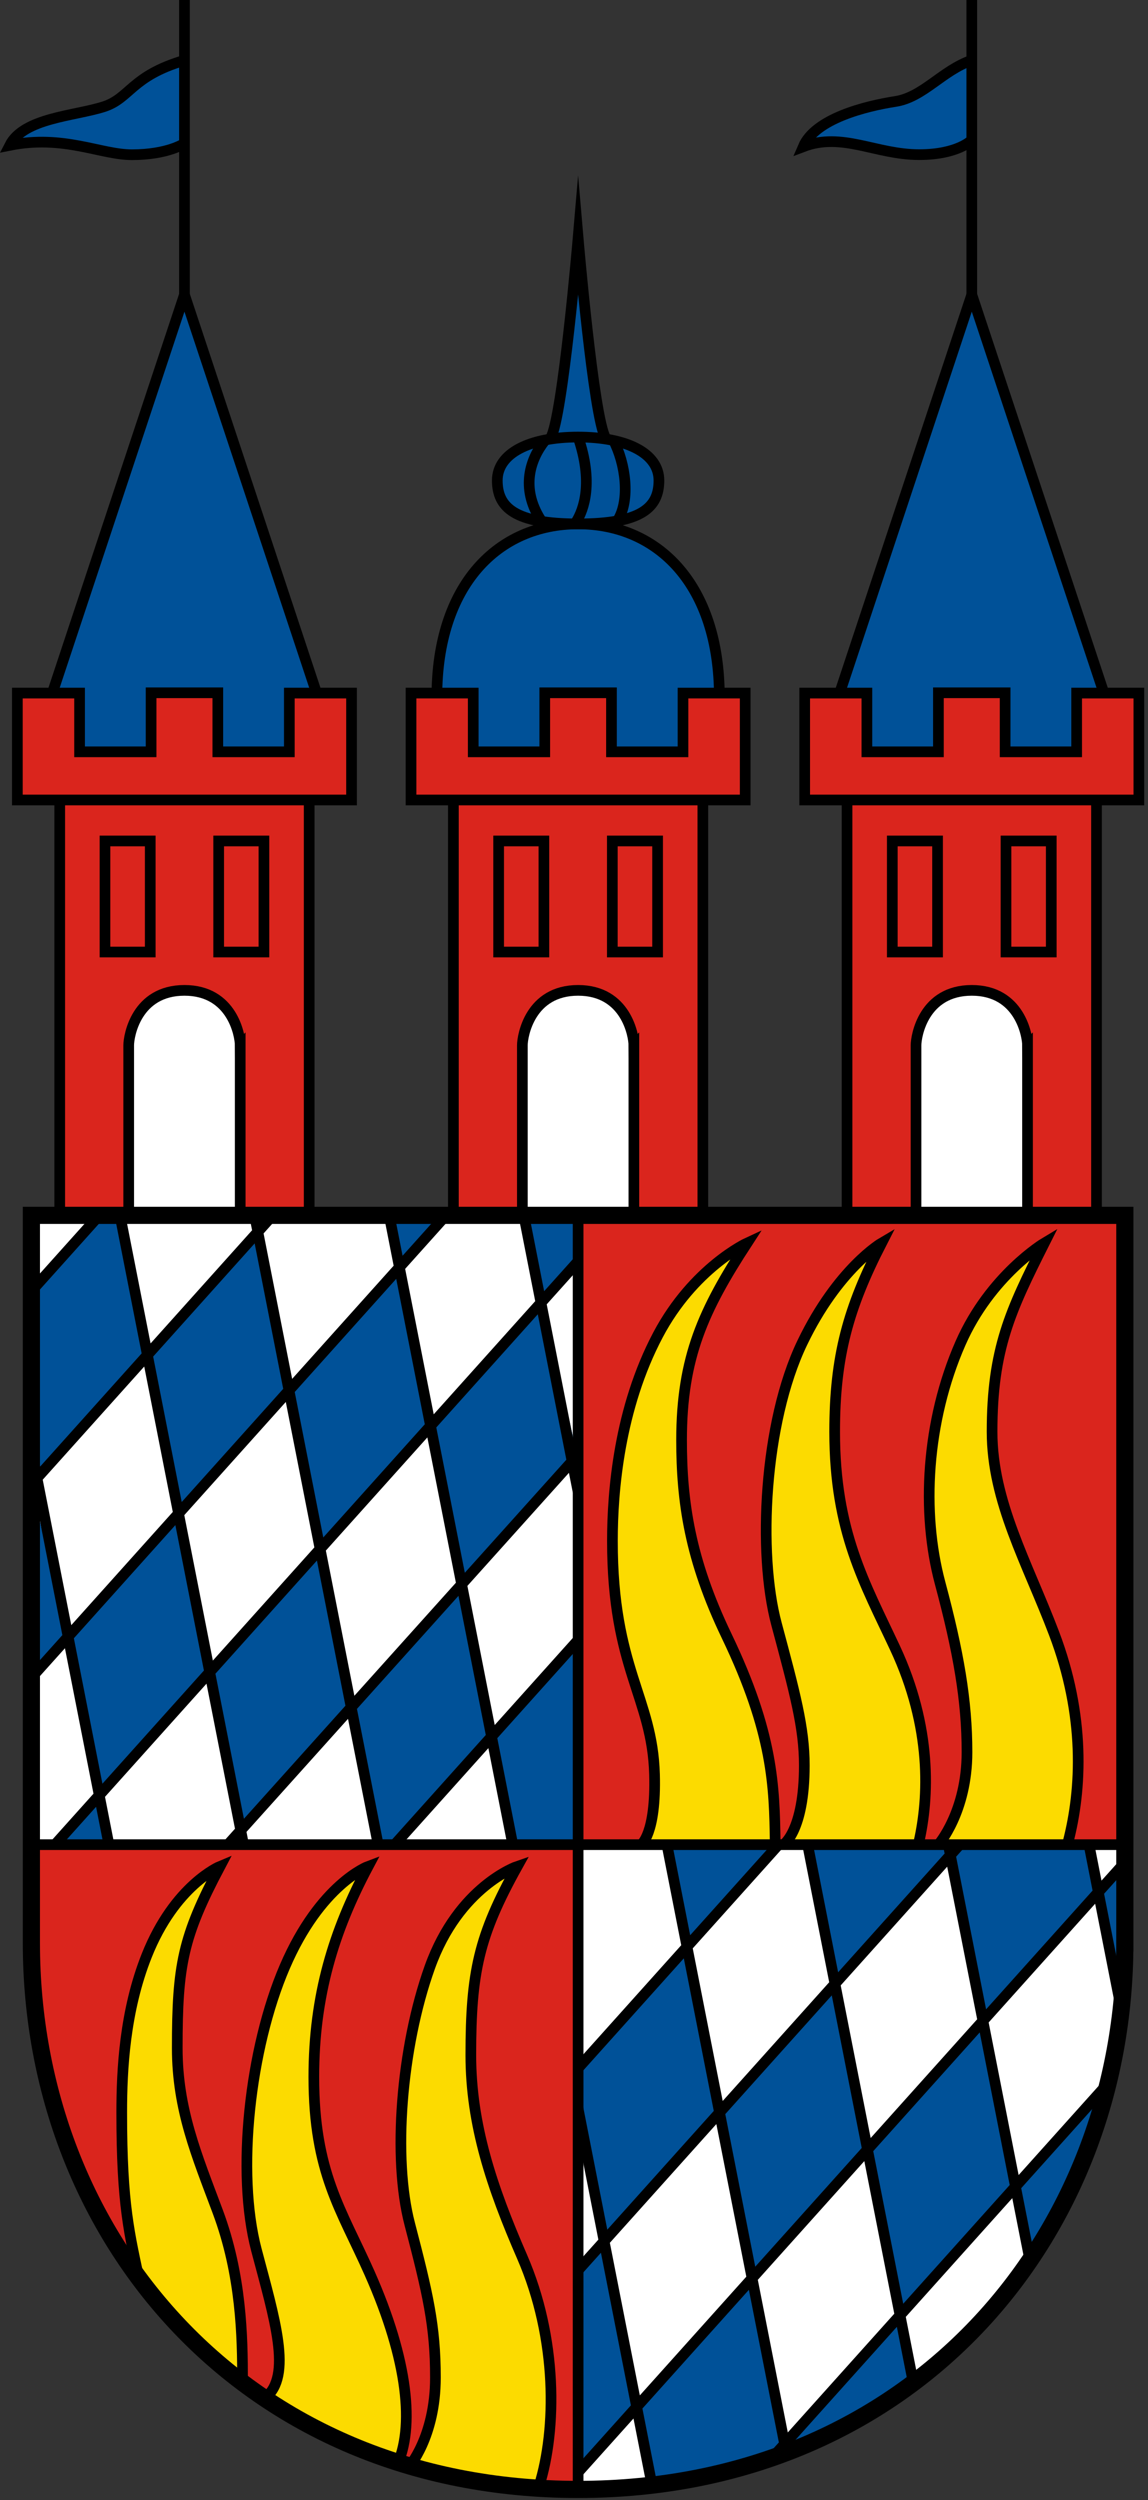 <?xml version="1.0" encoding="UTF-8" standalone="no"?>
<!-- Created with Inkscape (http://www.inkscape.org/) -->

<svg
   version="1.1"
   id="svg182"
   width="301"
   height="655"
   viewBox="0 0 301 655"
   xmlns="http://www.w3.org/2000/svg"
   xmlns:svg="http://www.w3.org/2000/svg">
  <rect x="0" y="0" width="301" height="655" fill="#333333" stroke="none"/>
  <defs
     id="defs186" />
  <g
     id="g188">
    <g
       id="g14475"
       transform="translate(951.553,282.186)" />
    <g
       id="g14471"
       transform="matrix(0.857,0,0,0.857,0.029,0)">
      <path
         style="fill:#ffffff;fill-opacity:1;stroke:none;stroke-width:5.168;stroke-linecap:butt;stroke-linejoin:miter;stroke-dasharray:none;stroke-opacity:1"
         d="m 344.097,593.976 v -222.447 c -111.51,0 -223.019,0 -334.529,0 v 222.447 c 0,89.695 64.956,167.036 167.264,167.036 102.308,0 167.264,-77.341 167.264,-167.036 z"
         id="path371-2-8" />
      <g
         id="g8575"
         transform="matrix(1.292,0,0,1.292,-12.947,-8.718)">
        <path
           id="path4147"
           style="fill:#005198;fill-opacity:1;stroke:none;stroke-width:1px;stroke-linecap:butt;stroke-linejoin:miter;stroke-opacity:1"
           d="m 134.046,294.387 12.847,-0.207 -0.193,11.228 -34.118,39.531 18.836,98.282 h 15.572 l -0.214,-48.283 -42.476,47.325 -4.757,0.958 -6.244,-33.251 53.36,-58.781 z m -116.511,109.194 8.329,-10.236 -8.502,-35.306 z m 53.555,-104.63 -26.002,28.56 14.373,75.416 -36.714,40.582 13.047,-0.289 -9.93,-49.875 52.28,-57.951 z m 7.054,36.444 37.251,-40.844 -13.224,-0.164 10.411,50.551 -53.121,57.989 7.335,36.968 26.503,-29.926 z m -44.848,-40.844 5.126,-0.164 6.667,33.125 -27.727,30.528 -0.04,-45.691 z" />
        <path
           id="path2647-2-4"
           style="display:inline;opacity:1;fill:none;stroke:#000000;stroke-width:2.528;stroke-linecap:butt;stroke-linejoin:miter;stroke-dasharray:none;stroke-opacity:1"
           d="M 103.558,443.089 146.776,394.938 M 17.321,312.349 33.295,294.551 M 61.786,445.631 146.659,351.188 M 22.747,443.509 146.7,305.407 M 17.535,403.581 115.394,294.551 m -98.033,63.488 56.984,-63.488 m 59.701,-0.164 12.829,65.285 M 17.662,350.952 35.793,443.22 M 70.296,294.387 99.543,443.22 m 2.628,-148.833 29.247,148.833 M 38.421,294.387 67.668,443.22" />
      </g>
      <g
         id="g8569"
         transform="matrix(1.292,0,0,1.292,-12.947,-8.718)">
        <path
           id="path4166"
           style="fill:#005198;fill-opacity:1;stroke:none;stroke-width:1px;stroke-linecap:butt;stroke-linejoin:miter;stroke-opacity:1"
           d="m 267.97,443.22 8.211,35.737 -0.576,-30.651 -60.156,67.284 10.867,55.236 -34.067,18.152 79.732,-88.169 -17.392,42.46 -19.916,-100.549 z m -66.506,0.289 h 35.892 l -57.003,63.663 15.663,79.942 -31.67,7.423 -3.321,-18.947 54.425,-59.999 z m -33.936,0 12.825,63.663 -33.9,37.709 0.44,45.525 14.132,-14.816 -15.632,-78.929 48.583,-53.152 z" />
        <path
           id="path2647-2-4-5"
           style="display:inline;fill:none;stroke:#000000;stroke-width:2.528;stroke-linecap:butt;stroke-linejoin:miter;stroke-dasharray:none;stroke-opacity:1"
           d="m 192.249,588.979 80.444,-89.626 M 144.66,594.199 275.605,448.307 M 144.072,547.053 246.352,433.098 m -102.462,66.356 59.558,-66.356 m 62.398,-0.172 9.887,50.314 m -131.528,8.806 20.14,102.491 m 34.871,-161.611 27.099,137.901 m 6.216,-137.901 21.533,109.58 m -88.163,-109.58 30.568,155.557" />
      </g>
      <path
         style="fill:#da251d;fill-opacity:1;stroke:none;stroke-width:1.292px;stroke-linecap:butt;stroke-linejoin:miter;stroke-opacity:1"
         d="M 176.832,563.904 H 10.049 C 6.984,704.197 86.321,761.011 176.832,761.011"
         id="path8560" />
      <path
         id="rect8415"
         style="fill:#da251d;stroke-width:2.584;stroke-linecap:square;stroke-miterlimit:15;stop-color:#000000;fill-opacity:1;stroke:none"
         d="M 176.832,371.349 H 343.868 V 563.904 H 176.832 Z" />
      <g
         id="g8565"
         transform="matrix(1.292,0,0,1.292,-12.947,-8.718)">
        <path
           style="opacity:1;fill:#fcdb00;fill-opacity:1;stroke:#000000;stroke-width:2.528;stroke-linecap:butt;stroke-linejoin:miter;stroke-dasharray:none;stroke-opacity:1"
           d="m 43.216,547.377 c -2.56,-12.052 -4.397,-18.679 -4.396,-40.776 4.16e-4,-10.175 0.704,-24.009 5.908,-37.105 6.642,-16.715 17.363,-21.14 17.363,-21.14 -8.84,16.705 -10.122,23.384 -10.122,42.982 0,14.572 4.584,25.31 9.593,38.723 5.614,15.033 5.869,29.539 5.869,40.092"
           id="path4182-1" />
        <path
           style="opacity:1;fill:#fcdb00;fill-opacity:1;stroke:#000000;stroke-width:2.528;stroke-linecap:butt;stroke-linejoin:miter;stroke-dasharray:none;stroke-opacity:1"
           d="m 72.82,574.095 c 6.455,-5.139 2.243,-18.563 -2.096,-34.945 -4.845,-18.295 -1.637,-47.639 6.709,-67.033 8.42,-19.567 19.736,-23.761 19.736,-23.761 -8.155,15.336 -12.86,30.523 -12.86,49.828 0,22.671 6.537,31.404 13.211,46.449 9.2,20.738 10.683,36.56 6.386,45.667"
           id="path4182-0-3" />
        <path
           style="opacity:1;fill:#fcdb00;fill-opacity:1;stroke:#000000;stroke-width:2.528;stroke-linecap:butt;stroke-linejoin:miter;stroke-dasharray:none;stroke-opacity:1"
           d="m 106.72,590.604 c 0,0 6.383,-7.114 6.383,-21.295 0,-12.181 -1.793,-19.924 -6.081,-36.32 -4.063,-15.535 -2.088,-41.654 4.753,-60.774 6.853,-19.153 20.714,-23.858 20.714,-23.858 -9.133,16.412 -11.002,25.046 -11.002,44.645 0,16.528 4.957,31.223 12.135,47.72 8.472,19.471 8.17,40.924 4.069,54.117"
           id="path4182-0-5-3" />
      </g>
      <g
         id="g8558"
         transform="matrix(1.292,0,0,1.292,-12.947,-8.718)">
        <path
           style="opacity:1;fill:#fcdb00;fill-opacity:1;stroke:#000000;stroke-width:2.528;stroke-linecap:butt;stroke-linejoin:miter;stroke-dasharray:none;stroke-opacity:1"
           d="m 161.807,443.22 c 0,0 3.57,-2.45 3.178,-16.626 -0.506,-18.311 -9.972,-24.938 -9.97,-55.25 4.8e-4,-11.74 1.583,-31.326 10.798,-48.743 8.399,-15.874 21.079,-21.726 21.079,-21.726 -10.307,15.825 -15.501,27.002 -15.501,46.601 0,14.572 1.932,28.163 10.668,46.351 11.077,23.061 11.3,35.7 11.502,48.894"
           id="path4182" />
        <path
           style="opacity:1;fill:#fcdb00;fill-opacity:1;stroke:#000000;stroke-width:2.528;stroke-linecap:butt;stroke-linejoin:miter;stroke-dasharray:none;stroke-opacity:1"
           d="m 195.516,443.22 c 0,0 4.941,-3.208 4.941,-18.758 0,-8.953 -2.208,-17.108 -6.595,-33.478 -4.454,-16.622 -3.027,-47.516 6.122,-66.544 8.42,-17.513 18.758,-23.565 18.758,-23.565 -7.862,15.336 -11.1,26.709 -11.1,44.645 0,23.667 7.115,35.791 14.287,51.143 8.815,18.871 8.072,35.387 5.634,46.058"
           id="path4182-0" />
        <path
           style="opacity:1;fill:#fcdb00;fill-opacity:1;stroke:#000000;stroke-width:2.528;stroke-linecap:butt;stroke-linejoin:miter;stroke-dasharray:none;stroke-opacity:1"
           d="m 232.205,443.22 c 0,0 6.774,-7.701 6.774,-21.881 0,-12.181 -1.988,-23.667 -6.375,-40.036 -4.454,-16.622 -3.326,-38.176 4.851,-56.765 7.049,-16.023 19.834,-23.663 19.834,-23.663 -8.058,16.021 -12.371,25.046 -12.371,44.645 0,16.528 8.289,30.901 14.678,47.72 7.396,19.471 6.605,36.776 3.287,49.481"
           id="path4182-0-5" />
      </g>
      <g
         id="g13118"
         transform="scale(1.292)">
        <g
           id="g13035">
          <path
             id="rect12994"
             style="opacity:1;fill:#ffffff;stroke-width:0;stroke-linecap:square;stroke-miterlimit:15;stop-color:#000000"
             d="m 30.192,234.058 h 26.921 v 52.729 h -26.921 z" />
          <path
             id="rect12994-1"
             style="fill:#ffffff;stroke-width:0;stroke-linecap:square;stroke-miterlimit:15;stop-color:#000000"
             d="m 216.63,234.058 h 26.921 v 52.729 h -26.921 z" />
          <path
             id="rect12994-8"
             style="fill:#ffffff;stroke-width:0;stroke-linecap:square;stroke-miterlimit:15;stop-color:#000000"
             d="m 123.411,234.058 h 26.921 v 52.729 h -26.921 z" />
        </g>
        <g
           id="g12507"
           transform="translate(-10.021,-6.748)">
          <path
             style="opacity:1;fill:#da251d;fill-opacity:1;stroke:#000000;stroke-width:2.528;stroke-linecap:butt;stroke-linejoin:miter;stroke-dasharray:none;stroke-opacity:1"
             d="m 160.095,254.079 v 40.1 h 16.332 V 191.417 h -59.07 v 102.762 h 16.332 v -40.1 c 0,-2.234 1.809,-12.995 13.203,-12.995 11.393,0 13.203,10.76 13.203,12.995 z"
             id="path339-9" />
          <path
             style="opacity:1;fill:#005198;fill-opacity:1;stroke:#000000;stroke-width:2.528;stroke-linecap:butt;stroke-linejoin:miter;stroke-dasharray:none;stroke-opacity:1"
             d="m 180.339,187.576 v -15.941 c 0,-26.524 -14.499,-40.925 -33.447,-40.925 -18.948,0 -33.447,14.401 -33.447,40.925 v 15.941"
             id="path1299-8" />
          <path
             id="rect1140"
             style="opacity:1;fill:none;stroke:#000000;stroke-width:2.528;stroke-linecap:square;stroke-miterlimit:10;stroke-dasharray:none;stop-color:#000000"
             d="m 128.072,205.732 h 10.719 v 26.278 h -10.719 z" />
          <path
             style="opacity:1;fill:#da251d;fill-opacity:1;stroke:#000000;stroke-width:2.528;stroke-linecap:butt;stroke-linejoin:miter;stroke-dasharray:none;stroke-opacity:1"
             d="m 107.326,196.036 v -25.296 h 14.73 v 13.9 H 138.993 v -13.969 h 15.799 v 13.969 h 16.937 v -13.9 h 14.73 v 25.296 z"
             id="path1195" />
          <path
             id="rect1140-8"
             style="opacity:1;fill:none;stroke:#000000;stroke-width:2.528;stroke-linecap:square;stroke-miterlimit:10;stroke-dasharray:none;stop-color:#000000"
             d="m 165.713,205.732 h -10.719 v 26.278 h 10.719 z" />
          <path
             style="opacity:1;fill:#005198;fill-opacity:1;stroke:#000000;stroke-width:2.528;stroke-linecap:butt;stroke-linejoin:miter;stroke-miterlimit:15;stroke-dasharray:none;stroke-opacity:1"
             d="m 140.389,110.377 c 2.865,-4.853 6.503,-47.334 6.503,-47.334 0,0 3.639,42.481 6.504,47.334"
             id="path2807" />
          <path
             style="opacity:1;fill:#005198;fill-opacity:1;stroke:#000000;stroke-width:2.528;stroke-linecap:butt;stroke-linejoin:miter;stroke-dasharray:none;stroke-opacity:1"
             d="m 166.031,120.436 c 0,-6.379 -7.529,-10.274 -19.139,-10.274 -11.61,0 -19.139,3.895 -19.139,10.274 0,6.379 4.127,10.274 19.139,10.274 15.012,0 19.139,-3.895 19.139,-10.274 z"
             id="path1323-9" />
          <path
             style="opacity:1;fill:none;stroke:#000000;stroke-width:2.528;stroke-linecap:butt;stroke-linejoin:miter;stroke-dasharray:none;stroke-opacity:1"
             d="m 139.02,111.001 c -3.472,4.352 -5.79,11.176 -1.027,18.71"
             id="path1349" />
          <path
             style="opacity:1;fill:none;stroke:#000000;stroke-width:2.528;stroke-linecap:butt;stroke-linejoin:miter;stroke-dasharray:none;stroke-opacity:1"
             d="m 146.892,110.162 c 3.655,10.719 1.38,17.113 -0.44,20.051"
             id="path2077" />
          <path
             style="opacity:1;fill:none;stroke:#000000;stroke-width:2.528;stroke-linecap:butt;stroke-linejoin:miter;stroke-dasharray:none;stroke-opacity:1"
             d="m 155.252,110.885 c 2.873,5.532 4.066,14.17 0.959,19.102"
             id="path2079" />
        </g>
        <g
           id="g12495"
           transform="translate(-10.021,-6.748)">
          <path
             style="opacity:1;fill:#da251d;fill-opacity:1;stroke:#000000;stroke-width:2.528;stroke-linecap:butt;stroke-linejoin:miter;stroke-dasharray:none;stroke-opacity:1"
             d="m 66.876,254.079 v 40.1 h 16.332 V 191.417 h -59.07 v 102.762 h 16.332 v -40.1 c 0,-2.234 1.809,-12.995 13.203,-12.995 11.393,0 13.203,10.76 13.203,12.995 z"
             id="path339-9-3" />
          <path
             style="opacity:1;fill:#005198;fill-opacity:1;stroke:#000000;stroke-width:2.528;stroke-linecap:butt;stroke-linejoin:miter;stroke-dasharray:none;stroke-opacity:1"
             d="M 21.858,188.75 V 172.32 L 53.673,76.478 85.489,172.32 V 188.75"
             id="path2991" />
          <path
             id="rect1140-0"
             style="opacity:1;fill:none;stroke:#000000;stroke-width:2.528;stroke-linecap:square;stroke-miterlimit:10;stroke-dasharray:none;stop-color:#000000"
             d="m 34.853,205.732 h 10.719 v 26.278 h -10.719 z" />
          <path
             style="opacity:1;fill:#da251d;fill-opacity:1;stroke:#000000;stroke-width:2.528;stroke-linecap:butt;stroke-linejoin:miter;stroke-dasharray:none;stroke-opacity:1"
             d="m 14.107,196.036 v -25.296 h 14.73 v 13.9 h 16.937 v -13.969 h 15.799 v 13.969 h 16.937 v -13.9 h 14.73 v 25.296 z"
             id="path1195-4" />
          <path
             id="rect1140-8-1"
             style="opacity:1;fill:none;stroke:#000000;stroke-width:2.528;stroke-linecap:square;stroke-miterlimit:10;stroke-dasharray:none;stop-color:#000000"
             d="m 72.494,205.732 h -10.719 v 26.278 h 10.719 z" />
          <path
             style="opacity:1;fill:#005198;fill-opacity:1;stroke:#000000;stroke-width:2.528;stroke-linecap:butt;stroke-linejoin:miter;stroke-dasharray:none;stroke-opacity:1"
             d="m 53.673,21.023 c -12.665,3.734 -12.82,8.985 -19.166,10.995 -6.985,2.213 -18.879,2.61 -22.198,9.111 12.793,-2.559 21.507,2.23 28.906,2.23 8.575,0 12.458,-2.697 12.458,-2.697"
             id="path3745" />
          <path
             style="opacity:1;fill:none;stroke:#000000;stroke-width:2.528;stroke-linecap:butt;stroke-linejoin:miter;stroke-dasharray:none;stroke-opacity:1"
             d="M 53.673,76.478 V 6.748"
             id="path3743" />
        </g>
        <g
           id="g12486"
           style="display:inline"
           transform="translate(-10.021,-6.748)">
          <path
             style="opacity:1;fill:#005198;fill-opacity:1;stroke:#000000;stroke-width:2.528;stroke-linecap:butt;stroke-linejoin:miter;stroke-dasharray:none;stroke-opacity:1"
             d="m 208.296,188.75 v -16.43 l 31.816,-95.842 31.816,95.842 V 188.75"
             id="path2991-6" />
          <path
             style="opacity:1;fill:#da251d;fill-opacity:1;stroke:#000000;stroke-width:2.528;stroke-linecap:butt;stroke-linejoin:miter;stroke-dasharray:none;stroke-opacity:1"
             d="m 253.314,254.079 v 40.1 h 16.332 V 191.417 h -59.07 v 102.762 h 16.332 v -40.1 c 0,-2.234 1.809,-12.995 13.203,-12.995 11.393,0 13.203,10.76 13.203,12.995 z"
             id="path339-9-3-9" />
          <path
             id="rect1140-0-7"
             style="opacity:1;fill:none;stroke:#000000;stroke-width:2.528;stroke-linecap:square;stroke-miterlimit:10;stroke-dasharray:none;stop-color:#000000"
             d="m 221.291,205.732 h 10.719 v 26.278 h -10.719 z" />
          <path
             style="opacity:1;fill:#da251d;fill-opacity:1;stroke:#000000;stroke-width:2.528;stroke-linecap:butt;stroke-linejoin:miter;stroke-dasharray:none;stroke-opacity:1"
             d="m 200.545,196.036 v -25.296 h 14.73 v 13.9 h 16.937 v -13.969 h 15.799 v 13.969 h 16.937 v -13.9 h 14.73 v 25.296 z"
             id="path1195-4-3" />
          <path
             id="rect1140-8-1-6"
             style="opacity:1;fill:none;stroke:#000000;stroke-width:2.528;stroke-linecap:square;stroke-miterlimit:10;stroke-dasharray:none;stop-color:#000000"
             d="m 258.932,205.732 h -10.719 v 26.278 h 10.719 z" />
          <path
             style="opacity:1;fill:#005198;fill-opacity:1;stroke:#000000;stroke-width:2.528;stroke-linecap:butt;stroke-linejoin:miter;stroke-dasharray:none;stroke-opacity:1"
             d="m 240.112,21.002 c -6.995,2.42 -11.482,8.729 -18.059,9.751 -7.123,1.106 -19.017,4.063 -21.853,10.701 9.267,-3.527 17.15,1.885 27.454,1.885 9.197,0 12.458,-3.458 12.458,-3.458"
             id="path3745-4" />
          <path
             style="opacity:1;fill:none;stroke:#000000;stroke-width:2.528;stroke-linecap:butt;stroke-linejoin:miter;stroke-dasharray:none;stroke-opacity:1"
             d="M 240.112,76.478 V 6.748"
             id="path3743-3" />
        </g>
      </g>
      <g
         id="g12477"
         transform="matrix(1.292,0,0,1.292,-12.947,-8.718)">
        <path
           style="opacity:1;fill:none;stroke:#000000;stroke-width:4.064;stroke-linecap:butt;stroke-linejoin:miter;stroke-dasharray:none;stroke-opacity:1"
           d="M 276.358,466.496 V 294.318 c -86.311,0 -172.621,0 -258.932,0 v 172.178 c 0,69.426 50.277,129.289 129.466,129.289 79.189,0 129.466,-59.863 129.466,-129.289 z"
           id="path371-2" />
        <path
           style="fill:none;stroke:#000000;stroke-width:2.528;stroke-linecap:butt;stroke-linejoin:miter;stroke-dasharray:none;stroke-opacity:1"
           d="M 17.799,443.22 H 276.181"
           id="path1107" />
        <path
           style="fill:none;stroke:#000000;stroke-width:2.528;stroke-linecap:butt;stroke-linejoin:miter;stroke-dasharray:none;stroke-opacity:1"
           d="M 146.892,595.785 V 294.179"
           id="path1109" />
      </g>
    </g>
  </g>
</svg>
